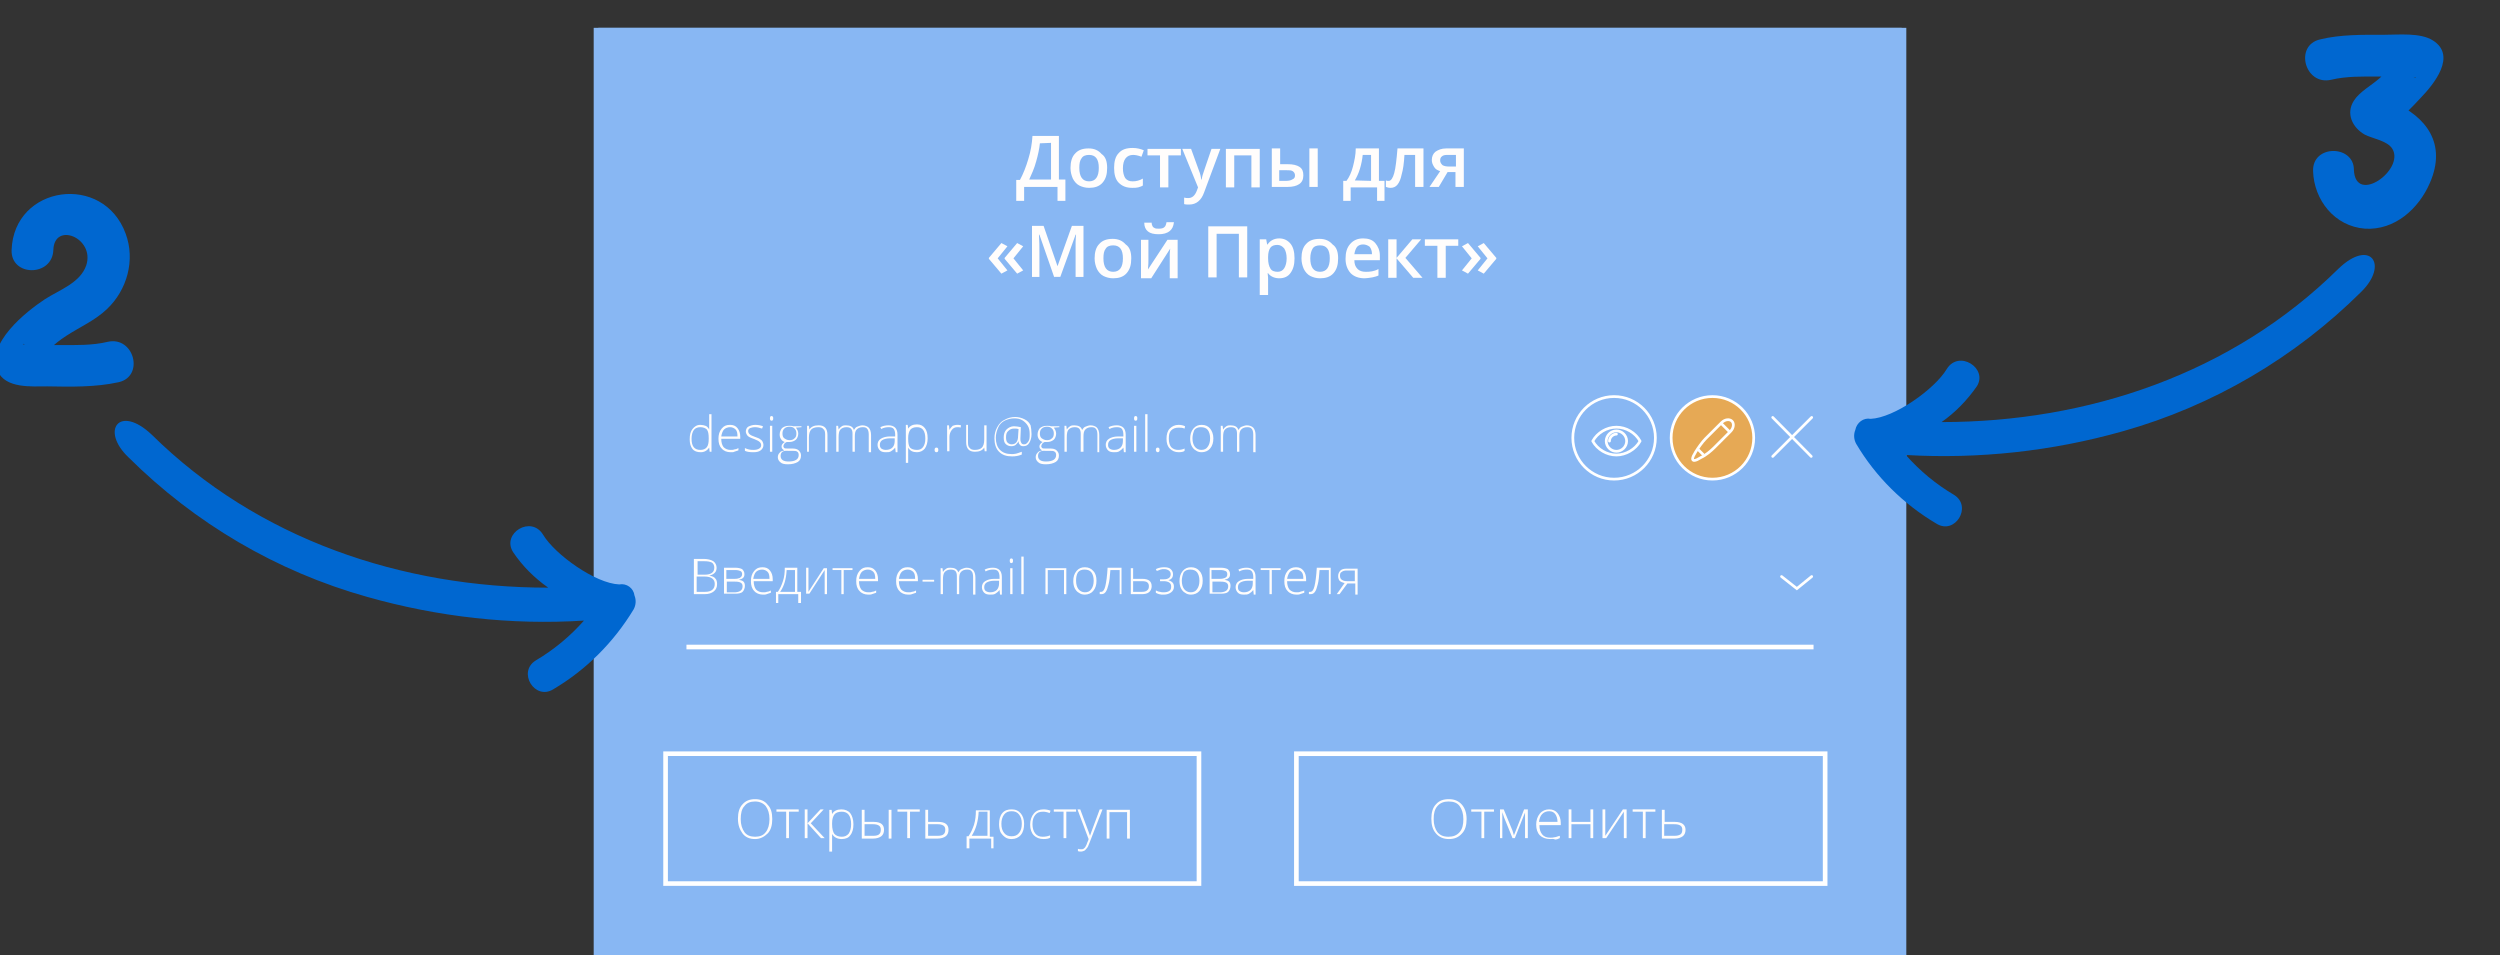 <?xml version="1.0" encoding="utf-8"?>
<!-- Generator: Adobe Illustrator 19.2.1, SVG Export Plug-In . SVG Version: 6.00 Build 0)  -->
<svg version="1.1" id="Слой_1" xmlns="http://www.w3.org/2000/svg" xmlns:xlink="http://www.w3.org/1999/xlink" x="0px" y="0px"
	 viewBox="0 0 539 206" style="enable-background:new 0 0 539 206;" xml:space="preserve">
<rect x="0" y="0" width="539" height="206" fill="#333333" stroke="none"/>
<style type="text/css">
	.st0{fill:#88B7F3;}
	.st1{enable-background:new    ;}
	.st2{fill:#FFFDFC;}
	.st3{fill:none;stroke:#FFFFFF;stroke-miterlimit:10;}
	.st4{fill:none;stroke:#FFFFFF;stroke-width:0.59;stroke-linecap:round;stroke-miterlimit:10;}
	.st5{fill:#E6A955;stroke:#FFFFFF;stroke-width:0.59;stroke-miterlimit:10;}
	.st6{fill:none;stroke:#FFFFFF;stroke-width:0.59;stroke-miterlimit:10;}
	.st7{fill:none;stroke:#FFFFFF;stroke-width:0.59;stroke-linecap:round;stroke-linejoin:round;stroke-miterlimit:10;}
	.st8{fill:#FFFFFF;}
	.st9{fill:#0067D0;}
</style>
<rect x="128" y="6" class="st0" width="283" height="200"/>
<rect x="129" y="6" class="st0" width="281" height="80"/>
<g class="st1">
	<path class="st2" d="M219.1,38.8h0.8c0.7-1.3,1.3-2.8,1.8-4.5c0.5-1.6,0.8-3.3,0.9-5h5.7v9.4h1.4v4.6H228v-3h-7.2v3h-1.7V38.8z
		 M224.2,30.9c-0.1,1.1-0.4,2.5-0.8,3.9c-0.4,1.5-1,2.8-1.5,3.9h4.7v-7.9L224.2,30.9L224.2,30.9z"/>
	<path class="st2" d="M238.7,36.2c0,1.4-0.3,2.4-1,3.2s-1.7,1.1-2.9,1.1c-0.8,0-1.5-0.2-2.1-0.5s-1.1-0.9-1.4-1.5
		c-0.3-0.7-0.5-1.4-0.5-2.3c0-1.3,0.3-2.4,1-3.1c0.7-0.8,1.7-1.1,2.9-1.1s2.1,0.4,2.8,1.2C238.4,33.8,238.7,34.9,238.7,36.2z
		 M232.7,36.2c0,1.9,0.7,2.9,2.1,2.9c1.4,0,2.1-1,2.1-2.9s-0.7-2.8-2.1-2.8c-0.7,0-1.3,0.2-1.6,0.7
		C232.8,34.6,232.7,35.3,232.7,36.2z"/>
	<path class="st2" d="M244.1,40.5c-1.3,0-2.2-0.4-2.9-1.1c-0.7-0.7-1-1.8-1-3.2s0.3-2.5,1-3.2c0.7-0.8,1.7-1.1,3-1.1
		c0.9,0,1.7,0.2,2.4,0.5l-0.5,1.4c-0.7-0.3-1.4-0.4-1.8-0.4c-1.4,0-2.2,1-2.2,2.9c0,0.9,0.2,1.6,0.5,2.1c0.4,0.5,0.9,0.7,1.6,0.7
		c0.8,0,1.5-0.2,2.2-0.6V40c-0.3,0.2-0.7,0.3-1,0.4C245,40.5,244.6,40.5,244.1,40.5z"/>
	<path class="st2" d="M254.6,32.1v1.4h-2.7v6.9h-1.8v-6.9h-2.7v-1.4H254.6z"/>
	<path class="st2" d="M254.9,32.1h1.9l1.7,4.7c0.3,0.7,0.4,1.3,0.5,1.9h0.1c0-0.3,0.1-0.6,0.2-1s0.8-2.3,1.9-5.6h1.9l-3.5,9.4
		c-0.6,1.7-1.7,2.6-3.2,2.6c-0.4,0-0.8,0-1.1-0.1v-1.4c0.3,0.1,0.6,0.1,0.9,0.1c0.8,0,1.4-0.5,1.8-1.5l0.3-0.8L254.9,32.1z"/>
	<path class="st2" d="M271.6,32.1v8.3h-1.8v-6.9h-3.7v6.9h-1.8v-8.3H271.6z"/>
	<path class="st2" d="M275.9,35.4h1.7c1.2,0,2,0.2,2.6,0.6c0.6,0.4,0.8,1,0.8,1.8c0,0.9-0.3,1.5-0.9,1.9s-1.4,0.6-2.5,0.6h-3.4V32
		h1.8v3.4H275.9z M279.2,37.8c0-0.4-0.2-0.7-0.5-0.9s-0.7-0.2-1.3-0.2h-1.6V39h1.3c0.7,0,1.2-0.1,1.5-0.3
		C279.1,38.5,279.2,38.2,279.2,37.8z M284.1,40.3h-1.8V32h1.8V40.3z"/>
	<path class="st2" d="M298.5,43.3h-1.6v-2.9h-5.7v2.9h-1.6V39h0.7c0.6-0.8,1.1-1.9,1.4-3.1c0.3-1.2,0.6-2.5,0.6-3.9h5v7h1.2V43.3z
		 M295.6,39v-5.6h-1.8c-0.1,1-0.3,2-0.6,3c-0.3,1-0.7,1.8-1.1,2.5L295.6,39L295.6,39z"/>
	<path class="st2" d="M306.9,40.3h-1.8v-6.9h-2.3c-0.1,1.8-0.3,3.2-0.6,4.2c-0.2,1-0.5,1.7-0.9,2.2s-0.9,0.7-1.5,0.7
		c-0.4,0-0.7-0.1-1-0.2v-1.4c0.2,0.1,0.4,0.1,0.6,0.1c0.5,0,0.9-0.6,1.2-1.7s0.5-2.9,0.7-5.3h5.6L306.9,40.3L306.9,40.3z"/>
	<path class="st2" d="M310.2,40.3h-2l2.3-3.4c-0.6-0.2-1-0.4-1.3-0.9s-0.5-0.9-0.5-1.5c0-0.8,0.3-1.4,0.8-1.8
		c0.6-0.4,1.3-0.7,2.3-0.7h3.8v8.3h-1.8v-3.2h-1.7L310.2,40.3z M310.5,34.6c0,0.4,0.2,0.7,0.5,1c0.3,0.2,0.8,0.3,1.3,0.3h1.6v-2.5
		H312c-0.5,0-0.9,0.1-1.1,0.3C310.6,33.9,310.5,34.2,310.5,34.6z"/>
</g>
<g class="st1">
	<path class="st2" d="M213.2,55.6l2.7-3.2l1.3,0.7l-2.1,2.6l2.1,2.6l-1.3,0.7l-2.7-3.2V55.6z M216.6,55.6l2.7-3.2l1.3,0.7l-2.1,2.6
		l2.1,2.6l-1.3,0.7l-2.7-3.2V55.6z"/>
	<path class="st2" d="M227.3,59.8l-3.2-9.2H224c0.1,1.4,0.1,2.6,0.1,3.8v5.3h-1.6v-11h2.5l3,8.7l0,0l3.1-8.7h2.5v11h-1.7v-5.4
		c0-0.5,0-1.3,0-2.1c0-0.9,0.1-1.4,0.1-1.6h-0.1l-3.3,9.1h-1.3V59.8z"/>
	<path class="st2" d="M243.9,55.7c0,1.4-0.3,2.4-1,3.2S241.2,60,240,60c-0.8,0-1.5-0.2-2.1-0.5s-1.1-0.9-1.4-1.5
		c-0.3-0.7-0.5-1.4-0.5-2.3c0-1.3,0.3-2.4,1-3.1c0.7-0.8,1.7-1.1,2.9-1.1s2.1,0.4,2.8,1.2C243.6,53.3,243.9,54.4,243.9,55.7z
		 M237.9,55.7c0,1.9,0.7,2.9,2.1,2.9c1.4,0,2.1-1,2.1-2.9s-0.7-2.8-2.1-2.8c-0.7,0-1.3,0.2-1.6,0.7C238,54.1,237.9,54.8,237.9,55.7z
		"/>
	<path class="st2" d="M247.6,51.6v4.3c0,0.5,0,1.2-0.1,2.2l4.2-6.4h2.2V60h-1.7v-4.2c0-0.2,0-0.6,0-1.1s0.1-0.9,0.1-1.1l-4.1,6.4
		H246v-8.3h1.6V51.6z M249.8,50.5c-1.1,0-1.8-0.2-2.3-0.6c-0.5-0.4-0.8-1-0.8-1.9h1.6c0,0.4,0.1,0.6,0.2,0.8s0.3,0.3,0.5,0.4
		c0.2,0.1,0.5,0.1,0.9,0.1c0.5,0,0.9-0.1,1.1-0.3c0.3-0.2,0.4-0.6,0.5-1.1h1.6c-0.1,0.9-0.4,1.5-0.9,1.9
		C251.6,50.3,250.8,50.5,249.8,50.5z"/>
	<path class="st2" d="M268.9,59.8h-1.8v-9.4h-4.8v9.4h-1.8v-11h8.4L268.9,59.8L268.9,59.8z"/>
	<path class="st2" d="M275.8,60c-1,0-1.9-0.4-2.4-1.1h-0.1c0.1,0.7,0.1,1.1,0.1,1.3v3.4h-1.8v-12h1.4c0,0.2,0.1,0.5,0.2,1.1h0.1
		c0.5-0.8,1.4-1.3,2.5-1.3c1,0,1.8,0.4,2.4,1.1c0.6,0.7,0.9,1.8,0.9,3.2s-0.3,2.4-0.9,3.2C277.7,59.6,276.9,60,275.8,60z
		 M275.4,52.8c-0.7,0-1.2,0.2-1.5,0.6c-0.3,0.4-0.5,1.1-0.5,2v0.3c0,1,0.2,1.7,0.5,2.2s0.8,0.7,1.6,0.7c0.6,0,1.1-0.3,1.4-0.8
		s0.5-1.2,0.5-2.1c0-0.9-0.2-1.6-0.5-2.1C276.5,53.1,276,52.8,275.4,52.8z"/>
	<path class="st2" d="M288.5,55.7c0,1.4-0.3,2.4-1,3.2s-1.7,1.1-2.9,1.1c-0.8,0-1.5-0.2-2.1-0.5s-1.1-0.9-1.4-1.5
		c-0.3-0.7-0.5-1.4-0.5-2.3c0-1.3,0.3-2.4,1-3.1c0.7-0.8,1.7-1.1,2.9-1.1c1.2,0,2.1,0.4,2.8,1.2C288.2,53.3,288.5,54.4,288.5,55.7z
		 M282.5,55.7c0,1.9,0.7,2.9,2.1,2.9s2.1-1,2.1-2.9s-0.7-2.8-2.1-2.8c-0.7,0-1.3,0.2-1.6,0.7C282.7,54.1,282.5,54.8,282.5,55.7z"/>
	<path class="st2" d="M294.2,60c-1.3,0-2.3-0.4-3-1.1c-0.7-0.8-1.1-1.8-1.1-3.1c0-1.4,0.3-2.4,1-3.2s1.6-1.2,2.8-1.2
		c1.1,0,2,0.3,2.6,1s1,1.6,1,2.7v1H292c0,0.8,0.2,1.4,0.7,1.9c0.4,0.4,1,0.6,1.7,0.6c0.5,0,0.9,0,1.4-0.1c0.4-0.1,0.9-0.2,1.4-0.5
		v1.4c-0.4,0.2-0.9,0.3-1.3,0.4C295.2,59.9,294.7,60,294.2,60z M293.9,52.7c-0.6,0-1,0.2-1.3,0.5c-0.3,0.4-0.5,0.9-0.6,1.6h3.8
		c0-0.7-0.2-1.2-0.5-1.6C294.9,52.9,294.4,52.7,293.9,52.7z"/>
	<path class="st2" d="M304.5,51.6h1.9l-3.4,4l3.7,4.3h-2l-3.6-4.2v4.2h-1.8v-8.3h1.8v4L304.5,51.6z"/>
	<path class="st2" d="M314.4,51.6V53h-2.7v6.9h-1.8V53h-2.7v-1.4H314.4z"/>
	<path class="st2" d="M319.2,55.8l-2.7,3.2l-1.3-0.7l2.1-2.6l-2.1-2.6l1.3-0.7l2.7,3.2V55.8z M322.6,55.8l-2.7,3.2l-1.3-0.7l2.1-2.6
		l-2.1-2.6l1.3-0.7l2.7,3.2V55.8z"/>
</g>
<line class="st3" x1="391" y1="139.5" x2="148" y2="139.5"/>
<g class="st1">
	<path class="st2" d="M149.6,120.5h2.1c0.9,0,1.6,0.2,2.1,0.5c0.4,0.3,0.7,0.8,0.7,1.4c0,0.4-0.1,0.8-0.4,1.1
		c-0.3,0.3-0.7,0.5-1.2,0.6v0c0.6,0.1,1.1,0.3,1.3,0.6c0.3,0.3,0.4,0.7,0.4,1.2c0,0.7-0.2,1.2-0.7,1.6c-0.5,0.4-1.1,0.6-2,0.6h-2.3
		V120.5z M150.2,123.9h1.7c0.7,0,1.2-0.1,1.6-0.4c0.3-0.2,0.5-0.6,0.5-1.1s-0.2-0.9-0.5-1.1c-0.4-0.2-0.9-0.3-1.6-0.3h-1.5V123.9z
		 M150.2,124.3v3.3h1.8c1.4,0,2.1-0.6,2.1-1.7c0-1-0.7-1.6-2.2-1.6H150.2z"/>
	<path class="st2" d="M160.5,123.8c0,0.4-0.1,0.6-0.3,0.8c-0.2,0.2-0.5,0.3-0.9,0.4v0c0.5,0.1,0.8,0.2,1,0.4
		c0.2,0.2,0.3,0.5,0.3,0.9c0,0.5-0.2,1-0.5,1.3s-0.9,0.4-1.6,0.4h-2.4v-5.6h2.4c0.6,0,1.1,0.1,1.5,0.3
		C160.3,123,160.5,123.3,160.5,123.8z M160,123.8c0-0.3-0.1-0.6-0.4-0.7c-0.2-0.1-0.6-0.2-1.1-0.2h-1.9v1.9h1.8
		c0.5,0,0.9-0.1,1.1-0.2C159.8,124.4,160,124.2,160,123.8z M160.1,126.4c0-0.7-0.5-1-1.6-1h-1.8v2.3h1.9
		C159.6,127.6,160.1,127.2,160.1,126.4z"/>
	<path class="st2" d="M164.5,128.2c-0.8,0-1.5-0.3-1.9-0.8c-0.5-0.5-0.7-1.2-0.7-2.1c0-0.9,0.2-1.6,0.7-2.2s1-0.8,1.8-0.8
		c0.7,0,1.2,0.2,1.6,0.7c0.4,0.5,0.6,1.1,0.6,1.9v0.4h-4.1c0,0.8,0.2,1.4,0.5,1.8c0.4,0.4,0.9,0.6,1.5,0.6c0.3,0,0.6,0,0.8-0.1
		c0.2,0,0.6-0.1,0.9-0.3v0.5c-0.3,0.1-0.6,0.2-0.9,0.3C165.1,128.2,164.8,128.2,164.5,128.2z M164.3,122.8c-0.5,0-1,0.2-1.3,0.5
		s-0.5,0.9-0.6,1.5h3.5c0-0.7-0.1-1.2-0.4-1.5S164.8,122.8,164.3,122.8z"/>
	<path class="st2" d="M172.6,130h-0.5v-1.9h-4.3v1.9h-0.5v-2.4h0.4c0.5-0.7,0.8-1.4,1.1-2.3c0.3-0.9,0.4-1.8,0.4-2.9h2.7v5.2h0.8
		V130z M171.4,127.6v-4.7h-1.8c-0.1,1.9-0.5,3.4-1.4,4.7H171.4z"/>
	<path class="st2" d="M174.3,122.4v4.1l0,1.1l3.3-5.1h0.7v5.6h-0.5V124l0-1.1l-3.3,5.1h-0.7v-5.6H174.3z"/>
	<path class="st2" d="M183.8,122.9h-1.9v5.2h-0.5v-5.2h-1.9v-0.4h4.3V122.9z"/>
	<path class="st2" d="M187.2,128.2c-0.8,0-1.5-0.3-1.9-0.8c-0.5-0.5-0.7-1.2-0.7-2.1c0-0.9,0.2-1.6,0.7-2.2s1-0.8,1.8-0.8
		c0.7,0,1.2,0.2,1.6,0.7c0.4,0.5,0.6,1.1,0.6,1.9v0.4h-4.1c0,0.8,0.2,1.4,0.5,1.8c0.4,0.4,0.9,0.6,1.5,0.6c0.3,0,0.6,0,0.8-0.1
		c0.2,0,0.6-0.1,0.9-0.3v0.5c-0.3,0.1-0.6,0.2-0.9,0.3C187.8,128.2,187.5,128.2,187.2,128.2z M187.1,122.8c-0.5,0-1,0.2-1.3,0.5
		s-0.5,0.9-0.6,1.5h3.5c0-0.7-0.1-1.2-0.4-1.5S187.6,122.8,187.1,122.8z"/>
	<path class="st2" d="M195.8,128.2c-0.8,0-1.5-0.3-1.9-0.8c-0.5-0.5-0.7-1.2-0.7-2.1c0-0.9,0.2-1.6,0.7-2.2s1-0.8,1.8-0.8
		c0.7,0,1.2,0.2,1.6,0.7c0.4,0.5,0.6,1.1,0.6,1.9v0.4h-4.1c0,0.8,0.2,1.4,0.5,1.8c0.4,0.4,0.9,0.6,1.5,0.6c0.3,0,0.6,0,0.8-0.1
		c0.2,0,0.6-0.1,0.9-0.3v0.5c-0.3,0.1-0.6,0.2-0.9,0.3C196.4,128.2,196.1,128.2,195.8,128.2z M195.7,122.8c-0.5,0-1,0.2-1.3,0.5
		s-0.5,0.9-0.6,1.5h3.5c0-0.7-0.1-1.2-0.4-1.5S196.2,122.8,195.7,122.8z"/>
	<path class="st2" d="M198.9,125.4V125h2.5v0.4H198.9z"/>
	<path class="st2" d="M209.8,128.1v-3.7c0-0.5-0.1-1-0.3-1.2c-0.2-0.3-0.5-0.4-1-0.4c-0.6,0-1,0.2-1.3,0.5c-0.3,0.3-0.4,0.8-0.4,1.5
		v3.3h-0.5v-3.9c0-1-0.4-1.4-1.3-1.4c-0.6,0-1,0.2-1.3,0.5c-0.3,0.3-0.4,0.9-0.4,1.7v3.1h-0.5v-5.6h0.4l0.1,0.8h0
		c0.2-0.3,0.4-0.5,0.7-0.7c0.3-0.2,0.6-0.2,0.9-0.2c0.9,0,1.5,0.3,1.7,1h0c0.2-0.3,0.4-0.6,0.7-0.7s0.7-0.3,1.1-0.3
		c0.6,0,1.1,0.2,1.4,0.5c0.3,0.3,0.5,0.9,0.5,1.6v3.7H209.8z"/>
	<path class="st2" d="M215.6,128.1l-0.1-0.9h0c-0.3,0.4-0.6,0.6-0.9,0.8s-0.7,0.2-1.1,0.2c-0.6,0-1-0.1-1.3-0.4
		c-0.3-0.3-0.5-0.7-0.5-1.2c0-0.5,0.2-1,0.7-1.3c0.5-0.3,1.1-0.5,2-0.5l1.1,0v-0.4c0-0.5-0.1-0.9-0.3-1.2c-0.2-0.3-0.6-0.4-1.1-0.4
		c-0.5,0-1.1,0.1-1.6,0.4l-0.2-0.4c0.6-0.3,1.2-0.4,1.8-0.4c0.6,0,1.1,0.2,1.4,0.5c0.3,0.3,0.5,0.8,0.5,1.5v3.8H215.6z M213.5,127.7
		c0.6,0,1.1-0.2,1.4-0.5c0.3-0.3,0.5-0.8,0.5-1.4v-0.6l-1,0c-0.8,0-1.4,0.2-1.7,0.4c-0.3,0.2-0.5,0.5-0.5,1c0,0.4,0.1,0.6,0.3,0.8
		C212.8,127.6,213.1,127.7,213.5,127.7z"/>
	<path class="st2" d="M217.7,120.9c0-0.3,0.1-0.5,0.3-0.5c0.1,0,0.2,0,0.3,0.1c0.1,0.1,0.1,0.2,0.1,0.4c0,0.2,0,0.3-0.1,0.4
		c-0.1,0.1-0.1,0.1-0.3,0.1C217.8,121.4,217.7,121.2,217.7,120.9z M218.3,128.1h-0.5v-5.6h0.5V128.1z"/>
	<path class="st2" d="M220.7,128.1h-0.5V120h0.5V128.1z"/>
	<path class="st2" d="M225.9,128.1h-0.5v-5.6h4.5v5.6h-0.5v-5.2h-3.5V128.1z"/>
	<path class="st2" d="M236.4,125.2c0,0.9-0.2,1.6-0.7,2.2c-0.4,0.5-1.1,0.8-1.8,0.8c-0.5,0-0.9-0.1-1.3-0.4c-0.4-0.2-0.7-0.6-0.9-1
		c-0.2-0.4-0.3-1-0.3-1.5c0-0.9,0.2-1.6,0.7-2.2s1.1-0.8,1.8-0.8c0.8,0,1.4,0.3,1.8,0.8C236.2,123.6,236.4,124.3,236.4,125.2z
		 M232,125.2c0,0.8,0.2,1.4,0.5,1.8c0.3,0.4,0.8,0.7,1.4,0.7c0.6,0,1.1-0.2,1.4-0.7c0.3-0.4,0.5-1,0.5-1.8c0-0.8-0.2-1.4-0.5-1.8
		c-0.3-0.4-0.8-0.6-1.5-0.6c-0.6,0-1.1,0.2-1.4,0.6C232.1,123.9,232,124.5,232,125.2z"/>
	<path class="st2" d="M241.9,128.1h-0.5v-5.2h-2c-0.1,1.4-0.2,2.4-0.4,3.1s-0.3,1.2-0.6,1.6c-0.2,0.3-0.5,0.5-0.9,0.5
		c-0.1,0-0.3,0-0.4,0v-0.5c0.1,0,0.2,0,0.3,0c0.4,0,0.7-0.4,0.9-1.2c0.2-0.8,0.4-2.2,0.5-4h3V128.1z"/>
	<path class="st2" d="M244.3,124.8h2c1.3,0,2,0.5,2,1.6c0,0.5-0.2,1-0.6,1.3c-0.4,0.3-0.9,0.4-1.6,0.4h-2.3v-5.6h0.5V124.8z
		 M244.3,125.3v2.3h1.9c0.5,0,0.9-0.1,1.1-0.3c0.3-0.2,0.4-0.5,0.4-0.9c0-0.4-0.1-0.6-0.3-0.8s-0.6-0.3-1.2-0.3H244.3z"/>
	<path class="st2" d="M250.9,124.9c1,0,1.5-0.4,1.5-1.1c0-0.3-0.1-0.6-0.4-0.8s-0.6-0.3-1-0.3c-0.3,0-0.5,0-0.8,0.1
		c-0.2,0.1-0.5,0.2-0.8,0.3l-0.2-0.4c0.6-0.3,1.2-0.4,1.8-0.4c0.6,0,1.1,0.1,1.4,0.4c0.3,0.3,0.5,0.6,0.5,1.1c0,0.7-0.3,1.1-1,1.3v0
		c0.4,0.1,0.7,0.3,0.9,0.5s0.3,0.5,0.3,0.9c0,0.5-0.2,0.9-0.6,1.2s-0.9,0.5-1.6,0.5c-0.4,0-0.7,0-1-0.1c-0.3-0.1-0.6-0.2-0.7-0.3
		v-0.5c0.4,0.2,0.7,0.3,0.9,0.3c0.3,0.1,0.5,0.1,0.8,0.1c0.5,0,0.9-0.1,1.2-0.3c0.3-0.2,0.4-0.5,0.4-0.9c0-0.4-0.1-0.7-0.4-0.9
		c-0.3-0.2-0.7-0.3-1.2-0.3h-0.8v-0.4H250.9z"/>
	<path class="st2" d="M259.3,125.2c0,0.9-0.2,1.6-0.7,2.2c-0.4,0.5-1.1,0.8-1.8,0.8c-0.5,0-0.9-0.1-1.3-0.4c-0.4-0.2-0.7-0.6-0.9-1
		c-0.2-0.4-0.3-1-0.3-1.5c0-0.9,0.2-1.6,0.7-2.2s1.1-0.8,1.8-0.8c0.8,0,1.4,0.3,1.8,0.8C259.1,123.6,259.3,124.3,259.3,125.2z
		 M254.8,125.2c0,0.8,0.2,1.4,0.5,1.8c0.3,0.4,0.8,0.7,1.4,0.7c0.6,0,1.1-0.2,1.4-0.7c0.3-0.4,0.5-1,0.5-1.8c0-0.8-0.2-1.4-0.5-1.8
		c-0.3-0.4-0.8-0.6-1.5-0.6c-0.6,0-1.1,0.2-1.4,0.6C255,123.9,254.8,124.5,254.8,125.2z"/>
	<path class="st2" d="M265.2,123.8c0,0.4-0.1,0.6-0.3,0.8c-0.2,0.2-0.5,0.3-0.9,0.4v0c0.5,0.1,0.8,0.2,1,0.4
		c0.2,0.2,0.3,0.5,0.3,0.9c0,0.5-0.2,1-0.5,1.3s-0.9,0.4-1.6,0.4h-2.4v-5.6h2.4c0.6,0,1.1,0.1,1.5,0.3
		C265,123,265.2,123.3,265.2,123.8z M264.6,123.8c0-0.3-0.1-0.6-0.4-0.7c-0.2-0.1-0.6-0.2-1.1-0.2h-1.9v1.9h1.8
		c0.5,0,0.9-0.1,1.1-0.2C264.5,124.4,264.6,124.2,264.6,123.8z M264.8,126.4c0-0.7-0.5-1-1.6-1h-1.8v2.3h1.9
		C264.3,127.6,264.8,127.2,264.8,126.4z"/>
	<path class="st2" d="M270.3,128.1l-0.1-0.9h0c-0.3,0.4-0.6,0.6-0.9,0.8s-0.7,0.2-1.1,0.2c-0.6,0-1-0.1-1.3-0.4
		c-0.3-0.3-0.5-0.7-0.5-1.2c0-0.5,0.2-1,0.7-1.3c0.5-0.3,1.1-0.5,2-0.5l1.1,0v-0.4c0-0.5-0.1-0.9-0.3-1.2c-0.2-0.3-0.6-0.4-1.1-0.4
		c-0.5,0-1.1,0.1-1.6,0.4l-0.2-0.4c0.6-0.3,1.2-0.4,1.8-0.4c0.6,0,1.1,0.2,1.4,0.5c0.3,0.3,0.5,0.8,0.5,1.5v3.8H270.3z M268.2,127.7
		c0.6,0,1.1-0.2,1.4-0.5c0.3-0.3,0.5-0.8,0.5-1.4v-0.6l-1,0c-0.8,0-1.4,0.2-1.7,0.4c-0.3,0.2-0.5,0.5-0.5,1c0,0.4,0.1,0.6,0.3,0.8
		C267.5,127.6,267.8,127.7,268.2,127.7z"/>
	<path class="st2" d="M276.1,122.9h-1.9v5.2h-0.5v-5.2h-1.9v-0.4h4.3V122.9z"/>
	<path class="st2" d="M279.5,128.2c-0.8,0-1.5-0.3-1.9-0.8c-0.5-0.5-0.7-1.2-0.7-2.1c0-0.9,0.2-1.6,0.7-2.2c0.4-0.5,1-0.8,1.8-0.8
		c0.7,0,1.2,0.2,1.6,0.7c0.4,0.5,0.6,1.1,0.6,1.9v0.4h-4.1c0,0.8,0.2,1.4,0.5,1.8c0.4,0.4,0.9,0.6,1.5,0.6c0.3,0,0.6,0,0.8-0.1
		s0.6-0.1,0.9-0.3v0.5c-0.3,0.1-0.6,0.2-0.9,0.3C280.1,128.2,279.8,128.2,279.5,128.2z M279.4,122.8c-0.5,0-1,0.2-1.3,0.5
		c-0.3,0.4-0.5,0.9-0.6,1.5h3.5c0-0.7-0.1-1.2-0.4-1.5C280.3,123,279.9,122.8,279.4,122.8z"/>
	<path class="st2" d="M287,128.1h-0.5v-5.2h-2c-0.1,1.4-0.2,2.4-0.4,3.1s-0.3,1.2-0.6,1.6c-0.2,0.3-0.5,0.5-0.9,0.5
		c-0.1,0-0.3,0-0.4,0v-0.5c0.1,0,0.2,0,0.3,0c0.4,0,0.7-0.4,0.9-1.2c0.2-0.8,0.4-2.2,0.5-4h3V128.1z"/>
	<path class="st2" d="M288.8,128.1h-0.6l1.7-2.4c-0.5-0.1-0.9-0.3-1.1-0.5c-0.2-0.3-0.3-0.6-0.3-1c0-0.5,0.2-0.9,0.5-1.2
		c0.3-0.3,0.8-0.4,1.4-0.4h2.3v5.6h-0.5v-2.4h-1.7L288.8,128.1z M288.9,124.1c0,0.4,0.1,0.7,0.4,0.9c0.3,0.2,0.6,0.3,1.1,0.3h1.7
		v-2.3h-1.8c-0.4,0-0.8,0.1-1,0.3C289,123.4,288.9,123.7,288.9,124.1z"/>
</g>
<g>
	<polyline class="st4" points="384.1,124.3 387.4,126.9 390.6,124.3 	"/>
</g>
<circle class="st5" cx="369.2" cy="94.4" r="8.9"/>
<circle class="st6" cx="348" cy="94.4" r="8.9"/>
<g>
	<g>
		<path class="st6" d="M373.4,90.8c-0.5-0.5-1.5-0.4-2.2,0.3l-3.5,3.5c-0.7,0.7-1.6,2-2.1,2.8l-0.5,0.9c-0.4,0.9-0.1,1.2,0.8,0.8
			l0.9-0.5c0.9-0.4,2.1-1.4,2.8-2.1l3.5-3.5C373.8,92.3,373.9,91.3,373.4,90.8z"/>
	</g>
	<line class="st6" x1="371" y1="91.2" x2="373" y2="93.2"/>
	<line class="st6" x1="366.1" y1="96.9" x2="367.3" y2="98.1"/>
</g>
<g class="st1">
	<path class="st2" d="M151,91.6c0.4,0,0.8,0.1,1.1,0.2s0.6,0.4,0.8,0.8h0c0-0.4,0-0.9,0-1.3v-2h0.5v8.1H153l-0.1-0.9h0
		c-0.4,0.6-1,1-1.8,1c-0.8,0-1.4-0.2-1.8-0.7s-0.6-1.2-0.6-2.1c0-1,0.2-1.7,0.6-2.2S150.2,91.6,151,91.6z M151,92.1
		c-0.6,0-1.1,0.2-1.4,0.6s-0.5,1.1-0.5,1.9c0,1.6,0.6,2.4,1.9,2.4c0.6,0,1.1-0.2,1.4-0.6c0.3-0.4,0.4-1,0.4-1.8v-0.1
		c0-0.9-0.1-1.5-0.4-1.9C152.1,92.3,151.6,92.1,151,92.1z"/>
	<path class="st2" d="M157.5,97.5c-0.8,0-1.5-0.3-1.9-0.8c-0.5-0.5-0.7-1.2-0.7-2.1c0-0.9,0.2-1.6,0.7-2.2s1-0.8,1.8-0.8
		c0.7,0,1.2,0.2,1.6,0.7c0.4,0.5,0.6,1.1,0.6,1.9v0.4h-4.1c0,0.8,0.2,1.4,0.5,1.8c0.4,0.4,0.9,0.6,1.5,0.6c0.3,0,0.6,0,0.8-0.1
		c0.2,0,0.6-0.1,0.9-0.3v0.5c-0.3,0.1-0.6,0.2-0.9,0.3C158.2,97.5,157.9,97.5,157.5,97.5z M157.4,92.1c-0.5,0-1,0.2-1.3,0.5
		s-0.5,0.9-0.6,1.5h3.5c0-0.7-0.1-1.2-0.4-1.5S157.9,92.1,157.4,92.1z"/>
	<path class="st2" d="M164.6,95.9c0,0.5-0.2,0.9-0.6,1.2c-0.4,0.3-0.9,0.4-1.6,0.4c-0.8,0-1.4-0.1-1.8-0.3v-0.6
		c0.6,0.3,1.2,0.4,1.8,0.4c0.6,0,1-0.1,1.3-0.3c0.3-0.2,0.4-0.4,0.4-0.7c0-0.3-0.1-0.5-0.3-0.7c-0.2-0.2-0.6-0.4-1.1-0.6
		c-0.6-0.2-1-0.4-1.2-0.5c-0.2-0.1-0.4-0.3-0.5-0.5c-0.1-0.2-0.2-0.4-0.2-0.7c0-0.4,0.2-0.8,0.5-1c0.4-0.2,0.9-0.4,1.5-0.4
		c0.6,0,1.2,0.1,1.7,0.3l-0.2,0.5c-0.6-0.2-1.1-0.3-1.5-0.3c-0.5,0-0.8,0.1-1.1,0.2c-0.3,0.2-0.4,0.4-0.4,0.6c0,0.3,0.1,0.5,0.3,0.7
		c0.2,0.2,0.6,0.4,1.2,0.6c0.5,0.2,0.9,0.3,1.1,0.5c0.2,0.1,0.4,0.3,0.5,0.5C164.5,95.4,164.6,95.7,164.6,95.9z"/>
	<path class="st2" d="M166,90.2c0-0.3,0.1-0.5,0.3-0.5c0.1,0,0.2,0,0.3,0.1c0.1,0.1,0.1,0.2,0.1,0.4c0,0.2,0,0.3-0.1,0.4
		c-0.1,0.1-0.1,0.1-0.3,0.1C166.1,90.7,166,90.5,166,90.2z M166.5,97.4H166v-5.6h0.5V97.4z"/>
	<path class="st2" d="M172.8,91.7v0.4l-1.2,0.1c0.3,0.4,0.5,0.8,0.5,1.3c0,0.5-0.2,1-0.5,1.3c-0.4,0.3-0.8,0.5-1.5,0.5
		c-0.3,0-0.4,0-0.5,0c-0.2,0.1-0.4,0.2-0.5,0.4c-0.1,0.1-0.2,0.3-0.2,0.5c0,0.2,0.1,0.3,0.2,0.4c0.1,0.1,0.4,0.1,0.7,0.1h1
		c0.6,0,1.1,0.1,1.4,0.4s0.5,0.6,0.5,1.1c0,0.6-0.2,1.1-0.7,1.4c-0.5,0.3-1.2,0.5-2.1,0.5c-0.7,0-1.3-0.1-1.6-0.4
		c-0.4-0.3-0.6-0.7-0.6-1.1c0-0.4,0.1-0.7,0.4-1c0.2-0.3,0.6-0.4,1-0.5c-0.2-0.1-0.3-0.2-0.4-0.3c-0.1-0.1-0.2-0.3-0.2-0.5
		c0-0.4,0.2-0.7,0.7-1c-0.3-0.1-0.6-0.3-0.8-0.6c-0.2-0.3-0.3-0.6-0.3-1c0-0.6,0.2-1,0.5-1.4c0.4-0.3,0.8-0.5,1.5-0.5
		c0.4,0,0.7,0,0.9,0.1H172.8z M168.3,98.3c0,0.8,0.6,1.2,1.7,1.2c1.5,0,2.2-0.5,2.2-1.4c0-0.3-0.1-0.6-0.3-0.7
		c-0.2-0.2-0.6-0.2-1.1-0.2h-0.9C168.8,97.1,168.3,97.5,168.3,98.3z M168.7,93.5c0,0.4,0.1,0.8,0.4,1s0.6,0.4,1.1,0.4
		c0.5,0,0.8-0.1,1.1-0.4c0.3-0.2,0.4-0.6,0.4-1c0-0.5-0.1-0.8-0.4-1.1s-0.6-0.4-1.1-0.4c-0.4,0-0.8,0.1-1.1,0.4S168.7,93,168.7,93.5
		z"/>
	<path class="st2" d="M177.9,97.4v-3.7c0-0.6-0.1-1-0.4-1.2c-0.2-0.3-0.6-0.4-1.1-0.4c-0.7,0-1.2,0.2-1.5,0.5s-0.5,0.9-0.5,1.7v3.1
		H174v-5.6h0.4l0.1,0.8h0c0.4-0.6,1-0.9,2-0.9c1.3,0,1.9,0.7,1.9,2.1v3.7H177.9z"/>
	<path class="st2" d="M187.3,97.4v-3.7c0-0.5-0.1-1-0.3-1.2c-0.2-0.3-0.5-0.4-1-0.4c-0.6,0-1,0.2-1.3,0.5c-0.3,0.3-0.4,0.8-0.4,1.5
		v3.3h-0.5v-3.9c0-1-0.4-1.4-1.3-1.4c-0.6,0-1,0.2-1.3,0.5c-0.3,0.3-0.4,0.9-0.4,1.7v3.1h-0.5v-5.6h0.4l0.1,0.8h0
		c0.2-0.3,0.4-0.5,0.7-0.7c0.3-0.2,0.6-0.2,0.9-0.2c0.9,0,1.5,0.3,1.7,1h0c0.2-0.3,0.4-0.6,0.7-0.7s0.7-0.3,1.1-0.3
		c0.6,0,1.1,0.2,1.4,0.5c0.3,0.3,0.5,0.9,0.5,1.6v3.7H187.3z"/>
	<path class="st2" d="M193.1,97.4l-0.1-0.9h0c-0.3,0.4-0.6,0.6-0.9,0.8s-0.7,0.2-1.1,0.2c-0.6,0-1-0.1-1.3-0.4
		c-0.3-0.3-0.5-0.7-0.5-1.2c0-0.5,0.2-1,0.7-1.3c0.5-0.3,1.1-0.5,2-0.5l1.1,0v-0.4c0-0.5-0.1-0.9-0.3-1.2c-0.2-0.3-0.6-0.4-1.1-0.4
		c-0.5,0-1.1,0.1-1.6,0.4l-0.2-0.4c0.6-0.3,1.2-0.4,1.8-0.4c0.6,0,1.1,0.2,1.4,0.5c0.3,0.3,0.5,0.8,0.5,1.5v3.8H193.1z M191,97
		c0.6,0,1.1-0.2,1.4-0.5c0.3-0.3,0.5-0.8,0.5-1.4v-0.6l-1,0c-0.8,0-1.4,0.2-1.7,0.4c-0.3,0.2-0.5,0.5-0.5,1c0,0.4,0.1,0.6,0.3,0.8
		C190.3,96.9,190.6,97,191,97z"/>
	<path class="st2" d="M197.7,97.5c-0.9,0-1.5-0.3-1.9-1h0l0,0.4c0,0.3,0,0.5,0,0.8v2.1h-0.5v-8.2h0.4l0.1,0.8h0
		c0.4-0.6,1-0.9,1.9-0.9c0.8,0,1.3,0.3,1.7,0.8s0.6,1.2,0.6,2.2c0,0.9-0.2,1.6-0.6,2.2C199,97.2,198.4,97.5,197.7,97.5z M197.7,97
		c0.6,0,1-0.2,1.3-0.6s0.5-1,0.5-1.8c0-1.7-0.6-2.5-1.8-2.5c-0.7,0-1.1,0.2-1.4,0.5c-0.3,0.4-0.5,1-0.5,1.8v0.2
		c0,0.9,0.1,1.5,0.4,1.9C196.5,96.8,197,97,197.7,97z"/>
	<path class="st2" d="M201.5,97c0-0.3,0.1-0.5,0.4-0.5c0.3,0,0.4,0.2,0.4,0.5c0,0.3-0.1,0.5-0.4,0.5C201.6,97.5,201.5,97.3,201.5,97
		z"/>
	<path class="st2" d="M206.4,91.6c0.2,0,0.5,0,0.8,0.1l-0.1,0.5c-0.2-0.1-0.5-0.1-0.7-0.1c-0.5,0-0.9,0.2-1.2,0.6
		c-0.3,0.4-0.5,0.9-0.5,1.5v3.1h-0.5v-5.6h0.4l0.1,1h0c0.2-0.4,0.5-0.7,0.7-0.9C205.7,91.7,206,91.6,206.4,91.6z"/>
	<path class="st2" d="M208.7,91.7v3.7c0,0.6,0.1,1,0.4,1.2c0.2,0.3,0.6,0.4,1.1,0.4c0.7,0,1.2-0.2,1.5-0.5c0.3-0.3,0.5-0.9,0.5-1.7
		v-3.1h0.5v5.6h-0.4l-0.1-0.8h0c-0.4,0.6-1,0.9-2,0.9c-1.3,0-1.9-0.7-1.9-2.1v-3.7H208.7z"/>
	<path class="st2" d="M222.4,93.6c0,0.8-0.2,1.4-0.5,1.9c-0.3,0.5-0.7,0.7-1.3,0.7c-0.3,0-0.6-0.1-0.7-0.3c-0.2-0.2-0.3-0.4-0.3-0.8
		h0c-0.1,0.3-0.4,0.6-0.6,0.8s-0.6,0.3-1,0.3c-0.5,0-0.9-0.2-1.2-0.5c-0.3-0.3-0.4-0.8-0.4-1.4c0-0.7,0.2-1.3,0.6-1.7
		c0.4-0.4,1-0.7,1.6-0.7c0.5,0,1,0.1,1.5,0.2l-0.1,2.4v0.2c0,0.4,0.1,0.6,0.2,0.8s0.3,0.3,0.6,0.3c0.4,0,0.6-0.2,0.9-0.6
		s0.3-0.9,0.3-1.6c0-0.7-0.1-1.3-0.4-1.8c-0.3-0.5-0.7-0.9-1.2-1.2c-0.5-0.3-1.1-0.4-1.7-0.4c-0.8,0-1.5,0.2-2.1,0.5
		c-0.6,0.3-1.1,0.8-1.4,1.5s-0.5,1.4-0.5,2.2c0,1.1,0.3,2,0.9,2.6c0.6,0.6,1.4,0.9,2.5,0.9c0.3,0,0.6,0,1-0.1
		c0.3-0.1,0.7-0.2,1.2-0.4V98c-0.7,0.3-1.4,0.4-2.1,0.4c-1.2,0-2.1-0.3-2.8-1c-0.7-0.7-1-1.7-1-2.9c0-0.9,0.2-1.7,0.6-2.4
		s0.9-1.3,1.6-1.6c0.7-0.4,1.5-0.6,2.3-0.6c0.7,0,1.4,0.2,2,0.5c0.6,0.3,1,0.7,1.3,1.3C222.3,92.2,222.4,92.9,222.4,93.6z
		 M216.9,94.3c0,0.5,0.1,0.9,0.3,1.1c0.2,0.2,0.5,0.4,0.9,0.4c0.9,0,1.4-0.6,1.4-1.8l0.1-1.5c-0.3-0.1-0.6-0.1-1-0.1
		c-0.5,0-0.9,0.2-1.2,0.5C217,93.2,216.9,93.7,216.9,94.3z"/>
	<path class="st2" d="M228.4,91.7v0.4l-1.2,0.1c0.3,0.4,0.5,0.8,0.5,1.3c0,0.5-0.2,1-0.5,1.3c-0.4,0.3-0.8,0.5-1.5,0.5
		c-0.3,0-0.4,0-0.5,0c-0.2,0.1-0.4,0.2-0.5,0.4c-0.1,0.1-0.2,0.3-0.2,0.5c0,0.2,0.1,0.3,0.2,0.4c0.1,0.1,0.4,0.1,0.7,0.1h1
		c0.6,0,1.1,0.1,1.4,0.4s0.5,0.6,0.5,1.1c0,0.6-0.2,1.1-0.7,1.4c-0.5,0.3-1.2,0.5-2.1,0.5c-0.7,0-1.3-0.1-1.6-0.4
		c-0.4-0.3-0.6-0.7-0.6-1.1c0-0.4,0.1-0.7,0.4-1c0.2-0.3,0.6-0.4,1-0.5c-0.2-0.1-0.3-0.2-0.4-0.3c-0.1-0.1-0.2-0.3-0.2-0.5
		c0-0.4,0.2-0.7,0.7-1c-0.3-0.1-0.6-0.3-0.8-0.6c-0.2-0.3-0.3-0.6-0.3-1c0-0.6,0.2-1,0.5-1.4c0.4-0.3,0.8-0.5,1.5-0.5
		c0.4,0,0.7,0,0.9,0.1H228.4z M223.8,98.3c0,0.8,0.6,1.2,1.7,1.2c1.5,0,2.2-0.5,2.2-1.4c0-0.3-0.1-0.6-0.3-0.7
		c-0.2-0.2-0.6-0.2-1.1-0.2h-0.9C224.3,97.1,223.8,97.5,223.8,98.3z M224.2,93.5c0,0.4,0.1,0.8,0.4,1s0.6,0.4,1.1,0.4
		c0.5,0,0.8-0.1,1.1-0.4c0.3-0.2,0.4-0.6,0.4-1c0-0.5-0.1-0.8-0.4-1.1s-0.6-0.4-1.1-0.4c-0.4,0-0.8,0.1-1.1,0.4S224.2,93,224.2,93.5
		z"/>
	<path class="st2" d="M236.6,97.4v-3.7c0-0.5-0.1-1-0.3-1.2c-0.2-0.3-0.5-0.4-1-0.4c-0.6,0-1,0.2-1.3,0.5c-0.3,0.3-0.4,0.8-0.4,1.5
		v3.3H233v-3.9c0-1-0.4-1.4-1.3-1.4c-0.6,0-1,0.2-1.3,0.5c-0.3,0.3-0.4,0.9-0.4,1.7v3.1h-0.5v-5.6h0.4l0.1,0.8h0
		c0.2-0.3,0.4-0.5,0.7-0.7c0.3-0.2,0.6-0.2,0.9-0.2c0.9,0,1.5,0.3,1.7,1h0c0.2-0.3,0.4-0.6,0.7-0.7s0.7-0.3,1.1-0.3
		c0.6,0,1.1,0.2,1.4,0.5c0.3,0.3,0.5,0.9,0.5,1.6v3.7H236.6z"/>
	<path class="st2" d="M242.3,97.4l-0.1-0.9h0c-0.3,0.4-0.6,0.6-0.9,0.8s-0.7,0.2-1.1,0.2c-0.6,0-1-0.1-1.3-0.4
		c-0.3-0.3-0.5-0.7-0.5-1.2c0-0.5,0.2-1,0.7-1.3c0.5-0.3,1.1-0.5,2-0.5l1.1,0v-0.4c0-0.5-0.1-0.9-0.3-1.2c-0.2-0.3-0.6-0.4-1.1-0.4
		c-0.5,0-1.1,0.1-1.6,0.4l-0.2-0.4c0.6-0.3,1.2-0.4,1.8-0.4c0.6,0,1.1,0.2,1.4,0.5c0.3,0.3,0.5,0.8,0.5,1.5v3.8H242.3z M240.2,97
		c0.6,0,1.1-0.2,1.4-0.5c0.3-0.3,0.5-0.8,0.5-1.4v-0.6l-1,0c-0.8,0-1.4,0.2-1.7,0.4c-0.3,0.2-0.5,0.5-0.5,1c0,0.4,0.1,0.6,0.3,0.8
		C239.5,96.9,239.8,97,240.2,97z"/>
	<path class="st2" d="M244.5,90.2c0-0.3,0.1-0.5,0.3-0.5c0.1,0,0.2,0,0.3,0.1c0.1,0.1,0.1,0.2,0.1,0.4c0,0.2,0,0.3-0.1,0.4
		c-0.1,0.1-0.1,0.1-0.3,0.1C244.6,90.7,244.5,90.5,244.5,90.2z M245,97.4h-0.5v-5.6h0.5V97.4z"/>
	<path class="st2" d="M247.4,97.4h-0.5v-8.1h0.5V97.4z"/>
	<path class="st2" d="M249.2,97c0-0.3,0.1-0.5,0.4-0.5c0.3,0,0.4,0.2,0.4,0.5c0,0.3-0.1,0.5-0.4,0.5C249.4,97.5,249.2,97.3,249.2,97
		z"/>
	<path class="st2" d="M254.1,97.5c-0.8,0-1.4-0.3-1.9-0.8c-0.5-0.5-0.7-1.2-0.7-2.1c0-0.9,0.2-1.7,0.7-2.2c0.5-0.5,1.1-0.8,1.9-0.8
		c0.5,0,1,0.1,1.4,0.3l-0.1,0.5c-0.5-0.2-0.9-0.2-1.3-0.2c-0.7,0-1.2,0.2-1.6,0.6c-0.4,0.4-0.5,1-0.5,1.8c0,0.8,0.2,1.4,0.5,1.8
		c0.4,0.4,0.9,0.6,1.5,0.6c0.5,0,1-0.1,1.4-0.3v0.5C255.2,97.4,254.7,97.5,254.1,97.5z"/>
	<path class="st2" d="M261.6,94.5c0,0.9-0.2,1.6-0.7,2.2c-0.4,0.5-1.1,0.8-1.8,0.8c-0.5,0-0.9-0.1-1.3-0.4c-0.4-0.2-0.7-0.6-0.9-1
		c-0.2-0.4-0.3-1-0.3-1.5c0-0.9,0.2-1.6,0.7-2.2s1.1-0.8,1.8-0.8c0.8,0,1.4,0.3,1.8,0.8C261.3,92.9,261.6,93.6,261.6,94.5z
		 M257.1,94.5c0,0.8,0.2,1.4,0.5,1.8c0.3,0.4,0.8,0.7,1.4,0.7c0.6,0,1.1-0.2,1.4-0.7c0.3-0.4,0.5-1,0.5-1.8c0-0.8-0.2-1.4-0.5-1.8
		c-0.3-0.4-0.8-0.6-1.5-0.6c-0.6,0-1.1,0.2-1.4,0.6C257.3,93.2,257.1,93.8,257.1,94.5z"/>
	<path class="st2" d="M270.2,97.4v-3.7c0-0.5-0.1-1-0.3-1.2c-0.2-0.3-0.5-0.4-1-0.4c-0.6,0-1,0.2-1.3,0.5c-0.3,0.3-0.4,0.8-0.4,1.5
		v3.3h-0.5v-3.9c0-1-0.4-1.4-1.3-1.4c-0.6,0-1,0.2-1.3,0.5c-0.3,0.3-0.4,0.9-0.4,1.7v3.1h-0.5v-5.6h0.4l0.1,0.8h0
		c0.2-0.3,0.4-0.5,0.7-0.7c0.3-0.2,0.6-0.2,0.9-0.2c0.9,0,1.5,0.3,1.7,1h0c0.2-0.3,0.4-0.6,0.7-0.7s0.7-0.3,1.1-0.3
		c0.6,0,1.1,0.2,1.4,0.5c0.3,0.3,0.5,0.9,0.5,1.6v3.7H270.2z"/>
</g>
<g id="eye_4_">
	<path class="st7" d="M348.5,98.1c-2.1,0-4.1-1.2-5.1-3c1-1.8,3-3,5.1-3s4.1,1.2,5.1,3C352.6,96.9,350.5,98.1,348.5,98.1z"/>
	<path class="st7" d="M348.5,93.6L348.5,93.6c-0.8,0-1.5,0.7-1.5,1.5"/>
	<path class="st7" d="M348.5,97.3c-1.2,0-2.2-1-2.2-2.2s1-2.2,2.2-2.2s2.2,1,2.2,2.2S349.7,97.3,348.5,97.3z"/>
</g>
<line class="st4" x1="390.6" y1="90" x2="382.2" y2="98.4"/>
<line class="st4" x1="382.2" y1="90" x2="390.5" y2="98.4"/>
<g class="st1">
	<path class="st2" d="M166.5,176.6c0,1.3-0.3,2.4-1,3.1s-1.6,1.2-2.7,1.2c-1.2,0-2.1-0.4-2.7-1.2s-1-1.8-1-3.2c0-1.3,0.3-2.4,1-3.1
		c0.7-0.8,1.6-1.1,2.7-1.1c1.2,0,2.1,0.4,2.7,1.2C166.2,174.2,166.5,175.2,166.5,176.6z M159.7,176.6c0,1.2,0.3,2.1,0.8,2.8
		c0.5,0.7,1.3,1,2.3,1c1,0,1.8-0.3,2.3-1c0.5-0.6,0.8-1.6,0.8-2.8c0-1.2-0.3-2.1-0.8-2.8c-0.5-0.6-1.3-1-2.3-1c-1,0-1.8,0.3-2.3,1
		C159.9,174.4,159.7,175.4,159.7,176.6z"/>
	<path class="st2" d="M172.2,175h-2.1v5.7h-0.6V175h-2.1v-0.5h4.8V175z"/>
	<path class="st2" d="M176.9,174.5h0.7l-2.8,3l3,3.2H177l-2.9-3.2v3.2h-0.6v-6.2h0.6v3L176.9,174.5z"/>
	<path class="st2" d="M181.5,180.9c-1,0-1.7-0.4-2.1-1.1h0l0,0.5c0,0.3,0,0.6,0,0.9v2.4h-0.6v-9h0.5l0.1,0.9h0c0.4-0.7,1.1-1,2-1
		c0.8,0,1.5,0.3,1.9,0.8s0.7,1.4,0.7,2.4c0,1-0.2,1.8-0.7,2.4C183,180.6,182.3,180.9,181.5,180.9z M181.5,180.4
		c0.6,0,1.1-0.2,1.5-0.7c0.3-0.5,0.5-1.1,0.5-2c0-1.8-0.7-2.7-2-2.7c-0.7,0-1.3,0.2-1.6,0.6c-0.3,0.4-0.5,1-0.5,1.9v0.2
		c0,1,0.2,1.7,0.5,2.1C180.3,180.2,180.8,180.4,181.5,180.4z"/>
	<path class="st2" d="M186.4,177.2h2c1.5,0,2.2,0.6,2.2,1.7c0,0.6-0.2,1.1-0.6,1.4c-0.4,0.3-1,0.5-1.8,0.5h-2.4v-6.2h0.6V177.2z
		 M186.4,177.7v2.5h1.9c0.5,0,1-0.1,1.2-0.3c0.3-0.2,0.4-0.6,0.4-1c0-0.4-0.1-0.7-0.4-0.9c-0.3-0.2-0.7-0.3-1.3-0.3H186.4z
		 M192.2,180.8h-0.6v-6.2h0.6V180.8z"/>
	<path class="st2" d="M198.3,175h-2.1v5.7h-0.6V175h-2.1v-0.5h4.8V175z"/>
	<path class="st2" d="M200.1,177.2h2.2c1.5,0,2.2,0.6,2.2,1.7c0,0.6-0.2,1.1-0.6,1.4c-0.4,0.3-1,0.5-1.8,0.5h-2.6v-6.2h0.6V177.2z
		 M200.1,177.7v2.5h2.1c0.5,0,1-0.1,1.2-0.3c0.3-0.2,0.4-0.6,0.4-1c0-0.4-0.1-0.7-0.4-0.9c-0.3-0.2-0.7-0.3-1.3-0.3H200.1z"/>
	<path class="st2" d="M214.3,182.9h-0.6v-2.1H209v2.1h-0.6v-2.6h0.4c0.5-0.7,0.9-1.6,1.2-2.5c0.3-1,0.4-2,0.4-3.1h3v5.7h0.8V182.9z
		 M212.9,180.2v-5.2H211c-0.1,2.1-0.6,3.8-1.5,5.2H212.9z"/>
	<path class="st2" d="M220.8,177.6c0,1-0.2,1.8-0.7,2.4c-0.5,0.6-1.2,0.9-2,0.9c-0.5,0-1-0.1-1.4-0.4s-0.7-0.6-1-1.1
		c-0.2-0.5-0.3-1.1-0.3-1.7c0-1,0.2-1.8,0.7-2.4c0.5-0.6,1.2-0.8,2-0.8c0.9,0,1.5,0.3,2,0.9C220.5,175.9,220.8,176.6,220.8,177.6z
		 M215.9,177.6c0,0.9,0.2,1.5,0.6,2c0.4,0.5,0.9,0.7,1.6,0.7s1.2-0.2,1.6-0.7s0.6-1.1,0.6-2c0-0.9-0.2-1.5-0.6-2s-0.9-0.7-1.6-0.7
		s-1.2,0.2-1.6,0.7C216.1,176.1,215.9,176.8,215.9,177.6z"/>
	<path class="st2" d="M225,180.9c-0.9,0-1.6-0.3-2.1-0.8s-0.8-1.3-0.8-2.3c0-1,0.3-1.8,0.8-2.4c0.5-0.6,1.2-0.9,2.1-0.9
		c0.5,0,1.1,0.1,1.5,0.3l-0.2,0.5c-0.5-0.2-1-0.3-1.4-0.3c-0.8,0-1.3,0.2-1.7,0.7c-0.4,0.5-0.6,1.1-0.6,2c0,0.8,0.2,1.5,0.6,2
		c0.4,0.5,0.9,0.7,1.6,0.7c0.6,0,1.1-0.1,1.6-0.3v0.5C226.2,180.8,225.6,180.9,225,180.9z"/>
	<path class="st2" d="M232,175h-2.1v5.7h-0.6V175h-2.1v-0.5h4.8V175z"/>
	<path class="st2" d="M232.3,174.5h0.6l1.3,3.5c0.4,1.1,0.7,1.8,0.8,2.2h0c0.2-0.5,0.4-1.2,0.8-2.2l1.3-3.5h0.6l-2.8,7.2
		c-0.2,0.6-0.4,1-0.6,1.2c-0.2,0.2-0.3,0.4-0.5,0.5c-0.2,0.1-0.5,0.2-0.7,0.2c-0.2,0-0.5,0-0.7-0.1V183c0.2,0.1,0.5,0.1,0.7,0.1
		c0.2,0,0.4,0,0.5-0.1c0.1-0.1,0.3-0.2,0.4-0.4s0.3-0.5,0.4-0.9c0.2-0.4,0.3-0.7,0.3-0.8L232.3,174.5z"/>
	<path class="st2" d="M239.2,180.8h-0.6v-6.2h5v6.2h-0.6v-5.7h-3.8V180.8z"/>
</g>
<g class="st1">
	<path class="st2" d="M316.2,176.6c0,1.3-0.3,2.4-1,3.1c-0.7,0.8-1.6,1.2-2.8,1.2c-1.2,0-2.1-0.4-2.8-1.2s-1-1.8-1-3.2
		c0-1.3,0.3-2.4,1-3.1c0.7-0.8,1.6-1.1,2.8-1.1c1.2,0,2.1,0.4,2.8,1.2C315.8,174.2,316.2,175.2,316.2,176.6z M309.1,176.6
		c0,1.2,0.3,2.1,0.8,2.8c0.6,0.7,1.3,1,2.4,1c1,0,1.8-0.3,2.4-1s0.8-1.6,0.8-2.8c0-1.2-0.3-2.1-0.8-2.8s-1.3-1-2.4-1
		c-1,0-1.8,0.3-2.4,1S309.1,175.4,309.1,176.6z"/>
	<path class="st2" d="M322.1,175H320v5.7h-0.6V175h-2.2v-0.5h4.9V175z"/>
	<path class="st2" d="M326.4,180.1l0.4-1l1.8-4.6h0.8v6.2h-0.6v-5.5c-0.1,0.2-0.2,0.5-0.3,0.7c-0.1,0.3-0.7,1.8-1.9,4.8h-0.5
		l-1.8-4.4c-0.1-0.2-0.1-0.4-0.2-0.6c-0.1-0.2-0.1-0.4-0.2-0.6v5.6h-0.5v-6.2h0.8l1.9,4.6C326.2,179.5,326.3,179.8,326.4,180.1z"/>
	<path class="st2" d="M334.2,180.9c-0.9,0-1.7-0.3-2.2-0.8s-0.8-1.3-0.8-2.3c0-1,0.3-1.8,0.8-2.4c0.5-0.6,1.2-0.9,2-0.9
		c0.8,0,1.4,0.3,1.8,0.8c0.4,0.5,0.7,1.2,0.7,2.1v0.5h-4.6c0,0.9,0.2,1.5,0.6,2s1,0.7,1.7,0.7c0.4,0,0.7,0,1-0.1
		c0.3,0,0.6-0.2,1.1-0.3v0.5c-0.4,0.2-0.7,0.3-1,0.3C334.9,180.8,334.5,180.9,334.2,180.9z M334,174.9c-0.6,0-1.1,0.2-1.5,0.6
		c-0.4,0.4-0.6,1-0.7,1.7h4c0-0.7-0.2-1.3-0.5-1.7S334.6,174.9,334,174.9z"/>
	<path class="st2" d="M338.8,174.5v2.7h4.1v-2.7h0.6v6.2h-0.6v-3h-4.1v3h-0.6v-6.2H338.8z"/>
	<path class="st2" d="M346.1,174.5v4.5l0,1.2l3.8-5.7h0.8v6.2h-0.6v-4.5l0-1.2l-3.8,5.7h-0.8v-6.2H346.1z"/>
	<path class="st2" d="M356.9,175h-2.1v5.7h-0.6V175H352v-0.5h4.9V175z"/>
	<path class="st2" d="M358.8,177.2h2.3c1.5,0,2.3,0.6,2.3,1.7c0,0.6-0.2,1.1-0.6,1.4c-0.4,0.3-1,0.5-1.8,0.5h-2.7v-6.2h0.6V177.2z
		 M358.8,177.7v2.5h2.2c0.6,0,1-0.1,1.3-0.3s0.4-0.6,0.4-1c0-0.4-0.1-0.7-0.4-0.9c-0.3-0.2-0.7-0.3-1.4-0.3H358.8z"/>
</g>
<path class="st8" d="M258,163v27H144v-27H258 M259,162H143v29h116V162L259,162z"/>
<path class="st8" d="M393,163v27H280v-27H393 M394,162H279v29h115V162L394,162z"/>
<path class="st9" d="M509.1,62.9C494.9,77,477.2,87.5,457.6,93c-15.2,4.3-31,6-46.7,5.1c3,3.4,6.5,6.3,10.4,8.6
	c4,2.5,0.2,8.7-3.8,6.2c-7.1-4.2-13.1-10.1-17.3-17.2c-0.5-0.9-0.6-2-0.2-3c0.3-1.6,1.8-2.7,3.3-2.4l0,0c5.1-0.2,13.8-6.4,16.4-10.7
	s9-0.2,6.5,3.7c-2.1,3-4.6,5.6-7.6,7.7c31.5,0,62.6-10.4,85.5-33C511,51.3,515.1,57,509.1,62.9z"/>
<path class="st9" d="M32.7,93.7c22.9,22.6,54,33,85.5,33c-3-2.1-5.6-4.7-7.6-7.7c-2.5-4,3.9-8,6.5-3.7s11.3,10.5,16.4,10.7l0,0
	c1.6-0.3,3.1,0.8,3.3,2.4c0.4,1,0.3,2.1-0.2,3c-4.3,7.1-10.2,13-17.3,17.2c-4,2.5-7.8-3.7-3.8-6.2c3.9-2.3,7.4-5.2,10.4-8.6
	c-15.7,1-31.5-0.8-46.7-5.1c-19.6-5.5-37.2-15.9-51.5-30.1C21.6,92.8,25.7,87.1,32.7,93.7z"/>
<g>
	<g>
		<path class="st9" d="M11.5,53.9c0.2-6.2,9-2.6,7.1,3.3c-1.3,3.8-5.8,5.3-8.9,7.3C5.6,67.2-3.1,74.1-0.5,80
			c1.7,3.8,7.3,3.3,10.7,3.3c5.1,0.1,10.4,0.2,15.4-0.9c5.6-1.3,3.3-10-2.4-8.7c-3.3,0.8-6.9,0.7-10.3,0.7c-1.7,0-3.4,0-5.1-0.1
			c-0.6,0-1.8-0.3-2.4-0.1c-0.9,0.2-0.4-0.4,0.5,0.3c0.7,1.3,1.5,2.6,2.2,3.9c-0.5,1.4-0.4,1.3,0.4-0.3c0.6-0.9,1.2-1.8,2-2.6
			c1.1-1.2,2.4-2.2,3.8-3.1c2.9-1.9,6.2-3.3,8.8-5.8c4.3-4.1,6.1-10.5,4-16.2C22.3,37.2,3,39.9,2.5,53.9
			C2.3,59.7,11.3,59.7,11.5,53.9L11.5,53.9z"/>
	</g>
</g>
<g>
	<g>
		<path class="st9" d="M498.7,36.9c0.2,6.2,4.6,11.9,11.2,12.4c6.4,0.4,11.6-4.3,14-9.9c3.6-8.3-0.6-14.2-8.2-17.5
			c-0.1-0.1-1.4-0.3-0.8-0.3c-0.2-0.1-0.5-0.2-0.7-0.3c-1.2,5.6-0.6,7.4,1.5,5.3c2.3-1.2,4.5-3.7,6.2-5.5c2.8-2.9,7.9-9.1,2.6-12.4
			c-2.7-1.7-7.4-1.2-10.5-1.2c-4.5,0-9.3-0.1-13.8,1c-5.6,1.3-3.3,10,2.4,8.7c3.3-0.8,6.9-0.7,10.3-0.7c1.7,0,3.4,0,5.1,0.1
			c0.6,0,1.8,0.3,2.4,0.1c0.9-0.2,0.4,0.4-0.5-0.3c-0.7-1.3-1.5-2.6-2.2-3.9c0.5-1.3,0.4-1.3-0.2-0.2c-0.5,0.6-1,1.2-1.6,1.8
			c-0.9,1-1.9,1.9-2.9,2.8c-1.7,1.5-4.3,2.9-5.5,4.8c-1.8,2.8-0.3,5.8,2.3,7.3c1.7,0.9,4.9,1.3,6,3.1c2.7,4.5-8,12.2-8.3,4.5
			C507.5,31.2,498.5,31.1,498.7,36.9L498.7,36.9z"/>
	</g>
</g>
</svg>
